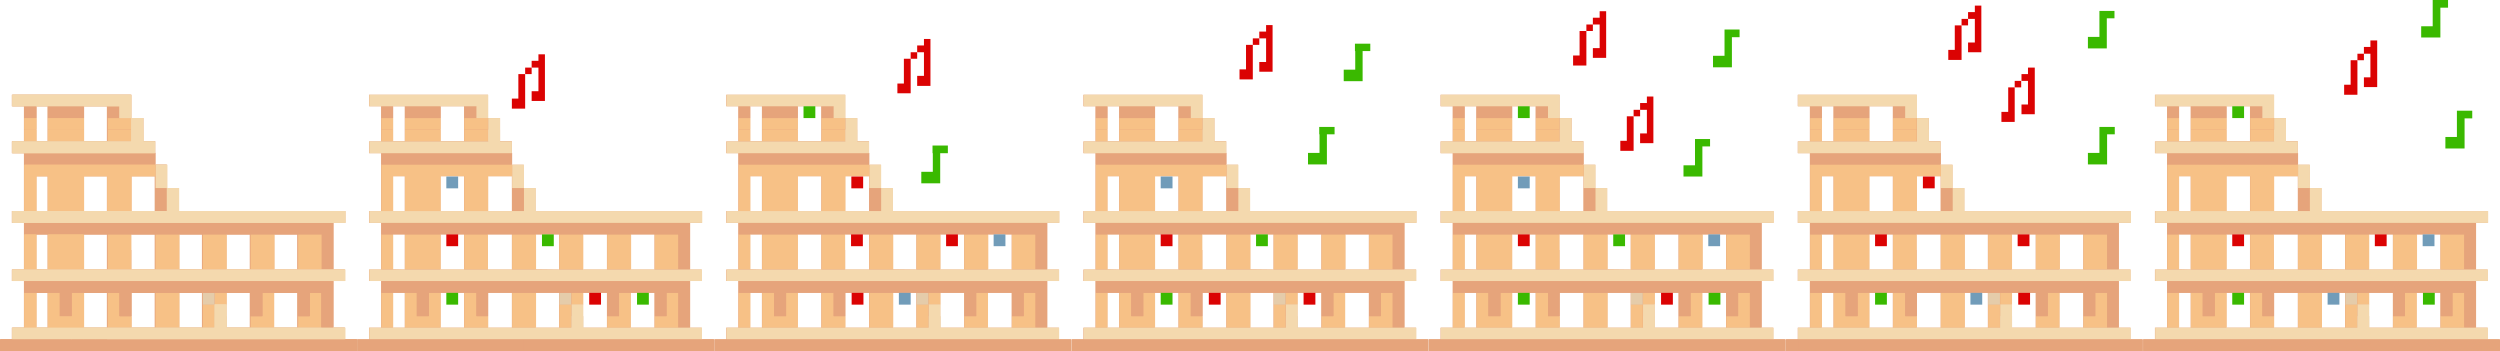 <?xml version="1.0" encoding="utf-8"?>
<!-- Generator: Adobe Illustrator 24.1.1, SVG Export Plug-In . SVG Version: 6.00 Build 0)  -->
<svg version="1.1" id="Слой_1" xmlns="http://www.w3.org/2000/svg" xmlns:xlink="http://www.w3.org/1999/xlink" x="0px" y="0px"
	 viewBox="0 0 846.9 119" style="enable-background:new 0 0 846.9 119;" xml:space="preserve">
<style type="text/css">
	.st0{fill:#E6A47B;}
	.st1{fill:#F7C186;}
	.st2{fill:#E5CCAA;}
	.st3{fill:#F4D9AE;}
	.st4{fill:#3AB900;}
	.st5{fill:#DB0303;}
	.st6{fill:#719CB9;}
</style>
<path class="st0" d="M241.9,115h-4v3.9h4V115z"/>
<rect x="112.8" y="114.9" class="st0" width="4" height="4"/>
<rect x="108.8" y="114.9" class="st0" width="4" height="4"/>
<rect x="104.8" y="114.9" class="st0" width="4" height="4"/>
<polygon class="st1" points="108.8,99.2 108.8,111 100.8,111 100.8,107.1 104.8,107.1 104.8,99.2 "/>
<rect x="100.8" y="114.9" class="st0" width="4" height="4"/>
<rect x="100.8" y="79.4" class="st1" width="8" height="11.8"/>
<rect x="96.7" y="114.9" class="st0" width="4" height="4"/>
<rect x="92.7" y="114.9" class="st0" width="4" height="4"/>
<rect x="88.7" y="114.9" class="st0" width="4" height="4"/>
<polygon class="st1" points="92.7,99.2 92.7,111 84.7,111 84.7,107.1 88.7,107.1 88.7,99.2 "/>
<rect x="84.7" y="114.9" class="st0" width="4" height="4"/>
<rect x="84.7" y="79.4" class="st1" width="8.1" height="11.8"/>
<rect x="80.6" y="114.9" class="st0" width="4" height="4"/>
<rect x="76.6" y="114.9" class="st0" width="4" height="4"/>
<rect x="72.6" y="114.9" class="st0" width="4" height="4"/>
<rect x="72.6" y="107.1" class="st2" width="4" height="4"/>
<rect x="72.6" y="99.2" class="st1" width="4" height="4"/>
<rect x="68.5" y="114.9" class="st0" width="4" height="4"/>
<rect x="68.5" y="103.1" class="st1" width="4" height="7.9"/>
<rect x="68.5" y="99.2" class="st2" width="4" height="4"/>
<rect x="68.5" y="79.4" class="st1" width="8.1" height="11.8"/>
<rect x="64.5" y="114.9" class="st0" width="4" height="4"/>
<rect x="60.5" y="114.9" class="st0" width="4" height="4"/>
<rect x="56.5" y="114.9" class="st0" width="4" height="4"/>
<rect x="52.5" y="114.9" class="st0" width="4" height="4"/>
<rect x="52.5" y="99.2" class="st1" width="8.1" height="11.8"/>
<rect x="52.5" y="79.4" class="st1" width="8.1" height="11.8"/>
<rect x="52.5" y="63.7" class="st0" width="4" height="7.9"/>
<rect x="52.5" y="55.8" class="st3" width="4" height="7.9"/>
<rect x="48.4" y="114.9" class="st0" width="4" height="4"/>
<rect x="8.2" y="51.8" class="st0" width="44.3" height="3.9"/>
<rect x="44.4" y="114.9" class="st0" width="4" height="4"/>
<rect x="44.4" y="43.9" class="st3" width="4" height="3.9"/>
<rect x="40.4" y="114.9" class="st0" width="4" height="4"/>
<rect x="36.3" y="114.9" class="st0" width="4" height="4"/>
<polygon class="st1" points="44.4,107.1 44.4,111 36.3,111 36.3,99.2 40.4,99.2 40.4,107.1 "/>
<rect x="36.3" y="79.4" class="st1" width="8" height="11.8"/>
<rect x="36.3" y="43.9" class="st1" width="8" height="3.9"/>
<rect x="36.3" y="40" class="st1" width="8" height="3.9"/>
<rect x="36.3" y="36" class="st0" width="4" height="4"/>
<path class="st0" d="M842.7,114.9v-3.4V111h-4V95.2h4v-3.9h-4V75.5h4.1v-4h-56.4v-7.8h-4v-7.9h-4v-0.1v-3.9v-4h-4V40h-0.1h-4h-0.1
	l0,0h0.1v-7.9H730V36h4.1v3.4v8.4v0.1H730v4h4.1v3.8v0.1v1.4v2v12.3H730v4h4.1v3.9v7.7v4.1v0.1H730v3.9h4.1v4V111H730v0.5v3.4h-4
	v0.1v3.9h4l0,0h112.7l0,0h0.1h4l0,0v-4H842.7z M818.7,79.4h8v4.5v7.3v0.1h-8.1v-0.1h0.1V79.4z M802.5,79.4h8.1v4v7.8v0.1h-8.1v-0.1
	l0,0V79.4z M786.5,91.2V79.4h7.9v4.5v7.3v0.1L786.5,91.2L786.5,91.2L786.5,91.2z M770.3,59.7h8.1v4v7.8h-8.1
	C770.3,71.5,770.3,59.7,770.3,59.7z M778.4,79.4v4v7.8v0.1h-8.1v-6.6h-0.1v-5.3H778.4z M754.2,38.9V36h8v11.8h-8V38.9z M754.2,59.7
	h8v11.8h-8V59.7z M754.2,79.4h8v5.3v6.5v0.1h-8v-0.1v-5.3V79.4z M738.1,39.3V36h4v2.9v8.9h-4V39.3z M738.1,59.7h4v11.8h-4V59.7z
	 M738.1,91.2v-4.1v-7.7h4v6.5v5.3v0.1L738.1,91.2L738.1,91.2z M742.1,111h-4V99.2h4V111z M762.2,111h-8V99.2h8V111z M778.4,111h-8.1
	v-3.9v-7.9h8.1V111z M794.4,103.1L794.4,103.1v7.9h-7.9V99.2h7.9V103.1z M810.6,107.1v3.9h-8.1v-3.9l0,0V107l0,0v-3.8v-0.1v-3.9h8.1
	V107.1z M826.7,107.1v3.9h-8.1V99.2h8.1V107.1z"/>
<path class="st0" d="M846.9,115h-4v3.9h4V115z"/>
<rect x="838.8" y="114.9" class="st0" width="4" height="4"/>
<rect x="834.8" y="114.9" class="st0" width="4" height="4"/>
<rect x="830.8" y="114.9" class="st0" width="4" height="4"/>
<polygon class="st1" points="834.8,99.2 834.8,111 826.8,111 826.8,107.1 830.8,107.1 830.8,99.2 "/>
<rect x="826.8" y="114.9" class="st0" width="4" height="4"/>
<rect x="826.8" y="79.4" class="st1" width="8" height="11.8"/>
<rect x="822.7" y="114.9" class="st0" width="4" height="4"/>
<rect x="818.7" y="114.9" class="st0" width="4" height="4"/>
<rect x="814.7" y="114.9" class="st0" width="4" height="4"/>
<polygon class="st1" points="818.7,99.2 818.7,111 810.7,111 810.7,107.1 814.7,107.1 814.7,99.2 "/>
<rect x="810.7" y="114.9" class="st0" width="4" height="4"/>
<rect x="810.7" y="79.4" class="st1" width="8.1" height="11.8"/>
<rect x="806.6" y="114.9" class="st0" width="4" height="4"/>
<rect x="802.6" y="114.9" class="st0" width="4" height="4"/>
<rect x="798.6" y="114.9" class="st0" width="4" height="4"/>
<rect x="798.6" y="107.1" class="st2" width="4" height="4"/>
<rect x="798.6" y="99.2" class="st1" width="4" height="4"/>
<rect x="794.5" y="114.9" class="st0" width="4" height="4"/>
<rect x="794.5" y="103.1" class="st1" width="4" height="7.9"/>
<rect x="794.5" y="99.2" class="st2" width="4" height="4"/>
<rect x="794.5" y="79.4" class="st1" width="8.1" height="11.8"/>
<rect x="790.5" y="114.9" class="st0" width="4" height="4"/>
<rect x="786.5" y="114.9" class="st0" width="4" height="4"/>
<rect x="782.5" y="114.9" class="st0" width="4" height="4"/>
<rect x="778.5" y="114.9" class="st0" width="4" height="4"/>
<rect x="778.5" y="99.2" class="st1" width="8.1" height="11.8"/>
<rect x="778.5" y="79.4" class="st1" width="8.1" height="11.8"/>
<rect x="778.5" y="63.7" class="st0" width="4" height="7.9"/>
<rect x="778.5" y="55.8" class="st3" width="4" height="7.9"/>
<rect x="774.4" y="114.9" class="st0" width="4" height="4"/>
<rect x="734.2" y="51.8" class="st0" width="44.3" height="3.9"/>
<rect x="770.4" y="114.9" class="st0" width="4" height="4"/>
<rect x="770.4" y="43.9" class="st3" width="4" height="3.9"/>
<rect x="766.4" y="114.9" class="st0" width="4" height="4"/>
<rect x="762.3" y="114.9" class="st0" width="4" height="4"/>
<polygon class="st1" points="770.4,107.1 770.4,111 762.3,111 762.3,99.2 766.4,99.2 766.4,107.1 "/>
<rect x="762.3" y="79.4" class="st1" width="8" height="11.8"/>
<rect x="762.3" y="43.9" class="st1" width="8" height="3.9"/>
<rect x="762.3" y="40" class="st1" width="8" height="3.9"/>
<rect x="762.3" y="36" class="st0" width="4" height="4"/>
<rect x="758.3" y="114.9" class="st0" width="4" height="4"/>
<rect x="754.3" y="114.9" class="st0" width="4" height="4"/>
<rect x="750.3" y="114.9" class="st0" width="4" height="4"/>
<rect x="746.2" y="114.9" class="st0" width="4" height="4"/>
<rect x="742.2" y="114.9" class="st0" width="4" height="4"/>
<polygon class="st1" points="754.3,99.2 754.3,111 742.2,111 742.2,99.2 746.2,99.2 746.2,107.1 750.3,107.1 750.3,99.2 "/>
<rect x="742.2" y="79.4" class="st1" width="12.1" height="11.8"/>
<rect x="742.2" y="43.9" class="st1" width="12.1" height="3.9"/>
<rect x="742.2" y="40" class="st1" width="12.1" height="3.9"/>
<rect x="742.2" y="36" class="st0" width="12.1" height="4"/>
<rect x="738.2" y="114.9" class="st0" width="4" height="4"/>
<rect x="734.2" y="114.9" class="st0" width="4" height="4"/>
<rect x="734.2" y="99.2" class="st1" width="4" height="11.8"/>
<polygon class="st0" points="838.8,95.2 838.8,111 834.8,111 834.8,99.2 830.8,99.2 830.8,107.1 826.8,107.1 826.8,99.2 814.7,99.2 
	814.7,107.1 810.7,107.1 810.7,99.2 770.4,99.2 770.4,107.1 766.4,107.1 766.4,99.2 750.3,99.2 750.3,107.1 746.2,107.1 746.2,99.2 
	734.2,99.2 734.2,95.2 "/>
<rect x="734.2" y="79.4" class="st1" width="4" height="11.8"/>
<polygon class="st0" points="838.8,75.5 838.8,91.3 834.8,91.3 834.8,79.4 734.2,79.4 734.2,75.5 "/>
<polygon class="st1" points="778.5,55.8 778.5,59.7 770.4,59.7 770.4,71.5 762.3,71.5 762.3,59.7 754.3,59.7 754.3,71.5 742.2,71.5 
	742.2,59.7 738.2,59.7 738.2,71.5 734.2,71.5 734.2,55.8 "/>
<rect x="734.2" y="40" class="st1" width="4" height="3.9"/>
<rect x="734.2" y="43.9" class="st1" width="4" height="3.9"/>
<rect x="734.2" y="36" class="st0" width="4" height="4"/>
<rect x="730.1" y="114.9" class="st0" width="4" height="4"/>
<polygon class="st3" points="802.6,111 802.6,103.1 798.6,103.1 798.6,111 730.1,111 730.1,114.9 842.8,114.9 842.8,111 "/>
<rect x="730.1" y="91.3" class="st3" width="112.7" height="3.9"/>
<polygon class="st3" points="842.9,71.5 842.9,75.5 730.1,75.5 730.1,71.5 782.5,71.5 782.5,63.7 786.5,63.7 786.5,71.5 "/>
<polygon class="st3" points="774.4,47.9 774.4,40 770.4,40 770.4,47.9 730.1,47.9 730.1,51.9 778.4,51.9 778.4,47.9 "/>
<polygon class="st3" points="770.4,32.1 770.4,40 766.4,40 766.4,36 730.1,36 730.1,32.1 "/>
<path class="st0" d="M730.1,115h-4v3.9h4V115z"/>
<rect x="756.2" y="36" class="st4" width="4" height="4"/>
<rect x="804.5" y="79.4" class="st5" width="4" height="4"/>
<rect x="820.7" y="79.4" class="st6" width="4" height="4"/>
<rect x="756.2" y="79.4" class="st5" width="4" height="4"/>
<rect x="756.2" y="99.2" class="st4" width="4" height="4"/>
<rect x="788.5" y="99.2" class="st6" width="4" height="4"/>
<rect x="820.8" y="99.2" class="st4" width="4" height="4"/>
<path class="st0" d="M721.7,114.9v-3.4V111h-4V95.2h4v-3.9h-4V75.5h4.1v-4h-56.4v-7.8h-4v-7.9h-4v-0.1v-3.9v-4h-4V40h-0.1h-4h-0.1
	l0,0h0.1v-7.9H609V36h4.1v3.4v8.4v0.1H609v4h4.1v3.8v0.1v1.4v2v12.3H609v4h4.1v3.9v7.7v4.1v0.1H609v3.9h4.1v4V111H609v0.5v3.4h-4
	v0.1v3.9h4l0,0h112.7l0,0h0.1h4l0,0v-4H721.7z M697.7,79.4h8v4.5v7.3v0.1h-8.1v-0.1h0.1V79.4z M681.5,79.4h8.1v4v7.8v0.1h-8.1v-0.1
	l0,0V79.4z M665.5,91.2V79.4h7.9v4.5v7.3v0.1L665.5,91.2L665.5,91.2L665.5,91.2z M649.3,59.7h8.1v4v7.8h-8.1
	C649.3,71.5,649.3,59.7,649.3,59.7z M657.4,79.4v4v7.8v0.1h-8.1v-6.6h-0.1v-5.3H657.4z M633.2,38.9V36h8v11.8h-8V38.9z M633.2,59.7
	h8v11.8h-8V59.7z M633.2,79.4h8v5.3v6.5v0.1h-8v-0.1v-5.3V79.4z M617.1,39.3V36h4v2.9v8.9h-4V39.3z M617.1,59.7h4v11.8h-4V59.7z
	 M617.1,91.2v-4.1v-7.7h4v6.5v5.3v0.1L617.1,91.2L617.1,91.2z M621.1,111h-4V99.2h4V111z M641.2,111h-8V99.2h8V111z M657.4,111h-8.1
	v-3.9v-7.9h8.1V111z M673.4,103.1L673.4,103.1v7.9h-7.9V99.2h7.9V103.1z M689.6,107.1v3.9h-8.1v-3.9l0,0V107l0,0v-3.8v-0.1v-3.9h8.1
	V107.1z M705.7,107.1v3.9h-8.1V99.2h8.1V107.1z"/>
<path class="st0" d="M725.9,115h-4v3.9h4V115z"/>
<rect x="717.8" y="114.9" class="st0" width="4" height="4"/>
<rect x="713.8" y="114.9" class="st0" width="4" height="4"/>
<rect x="709.8" y="114.9" class="st0" width="4" height="4"/>
<polygon class="st1" points="713.8,99.2 713.8,111 705.8,111 705.8,107.1 709.8,107.1 709.8,99.2 "/>
<rect x="705.8" y="114.9" class="st0" width="4" height="4"/>
<rect x="705.8" y="79.4" class="st1" width="8" height="11.8"/>
<rect x="701.7" y="114.9" class="st0" width="4" height="4"/>
<rect x="697.7" y="114.9" class="st0" width="4" height="4"/>
<rect x="693.7" y="114.9" class="st0" width="4" height="4"/>
<polygon class="st1" points="697.7,99.2 697.7,111 689.7,111 689.7,107.1 693.7,107.1 693.7,99.2 "/>
<rect x="689.7" y="114.9" class="st0" width="4" height="4"/>
<rect x="689.7" y="79.4" class="st1" width="8.1" height="11.8"/>
<rect x="685.6" y="114.9" class="st0" width="4" height="4"/>
<rect x="681.6" y="114.9" class="st0" width="4" height="4"/>
<rect x="677.6" y="114.9" class="st0" width="4" height="4"/>
<rect x="677.6" y="107.1" class="st2" width="4" height="4"/>
<rect x="677.6" y="99.2" class="st1" width="4" height="4"/>
<rect x="673.5" y="114.9" class="st0" width="4" height="4"/>
<rect x="673.5" y="103.1" class="st1" width="4" height="7.9"/>
<rect x="673.5" y="99.2" class="st2" width="4" height="4"/>
<rect x="673.5" y="79.4" class="st1" width="8.1" height="11.8"/>
<rect x="669.5" y="114.9" class="st0" width="4" height="4"/>
<rect x="665.5" y="114.9" class="st0" width="4" height="4"/>
<rect x="661.5" y="114.9" class="st0" width="4" height="4"/>
<rect x="657.5" y="114.9" class="st0" width="4" height="4"/>
<rect x="657.5" y="99.2" class="st1" width="8.1" height="11.8"/>
<rect x="657.5" y="79.4" class="st1" width="8.1" height="11.8"/>
<rect x="657.5" y="63.7" class="st0" width="4" height="7.9"/>
<rect x="657.5" y="55.8" class="st3" width="4" height="7.9"/>
<rect x="653.4" y="114.9" class="st0" width="4" height="4"/>
<rect x="613.2" y="51.8" class="st0" width="44.3" height="3.9"/>
<rect x="649.4" y="114.9" class="st0" width="4" height="4"/>
<rect x="649.4" y="43.9" class="st3" width="4" height="3.9"/>
<rect x="645.4" y="114.9" class="st0" width="4" height="4"/>
<rect x="641.3" y="114.9" class="st0" width="4" height="4"/>
<polygon class="st1" points="649.4,107.1 649.4,111 641.3,111 641.3,99.2 645.4,99.2 645.4,107.1 "/>
<rect x="641.3" y="79.4" class="st1" width="8" height="11.8"/>
<rect x="641.3" y="43.9" class="st1" width="8" height="3.9"/>
<rect x="641.3" y="40" class="st1" width="8" height="3.9"/>
<rect x="641.3" y="36" class="st0" width="4" height="4"/>
<rect x="637.3" y="114.9" class="st0" width="4" height="4"/>
<rect x="633.3" y="114.9" class="st0" width="4" height="4"/>
<rect x="629.3" y="114.9" class="st0" width="4" height="4"/>
<rect x="625.2" y="114.9" class="st0" width="4" height="4"/>
<rect x="621.2" y="114.9" class="st0" width="4" height="4"/>
<polygon class="st1" points="633.3,99.2 633.3,111 621.2,111 621.2,99.2 625.2,99.2 625.2,107.1 629.3,107.1 629.3,99.2 "/>
<rect x="621.2" y="79.4" class="st1" width="12.1" height="11.8"/>
<rect x="621.2" y="43.9" class="st1" width="12.1" height="3.9"/>
<rect x="621.2" y="40" class="st1" width="12.1" height="3.9"/>
<rect x="621.2" y="36" class="st0" width="12.1" height="4"/>
<rect x="617.2" y="114.9" class="st0" width="4" height="4"/>
<rect x="613.2" y="114.9" class="st0" width="4" height="4"/>
<rect x="613.2" y="99.2" class="st1" width="4" height="11.8"/>
<polygon class="st0" points="717.8,95.2 717.8,111 713.8,111 713.8,99.2 709.8,99.2 709.8,107.1 705.8,107.1 705.8,99.2 693.7,99.2 
	693.7,107.1 689.7,107.1 689.7,99.2 649.4,99.2 649.4,107.1 645.4,107.1 645.4,99.2 629.3,99.2 629.3,107.1 625.2,107.1 625.2,99.2 
	613.2,99.2 613.2,95.2 "/>
<rect x="613.2" y="79.4" class="st1" width="4" height="11.8"/>
<polygon class="st0" points="717.8,75.5 717.8,91.3 713.8,91.3 713.8,79.4 613.2,79.4 613.2,75.5 "/>
<polygon class="st1" points="657.5,55.8 657.5,59.7 649.4,59.7 649.4,71.5 641.3,71.5 641.3,59.7 633.3,59.7 633.3,71.5 621.2,71.5 
	621.2,59.7 617.2,59.7 617.2,71.5 613.2,71.5 613.2,55.8 "/>
<rect x="613.2" y="40" class="st1" width="4" height="3.9"/>
<rect x="613.2" y="43.9" class="st1" width="4" height="3.9"/>
<rect x="613.2" y="36" class="st0" width="4" height="4"/>
<rect x="609.1" y="114.9" class="st0" width="4" height="4"/>
<polygon class="st3" points="681.6,111 681.6,103.1 677.6,103.1 677.6,111 609.1,111 609.1,114.9 721.8,114.9 721.8,111 "/>
<rect x="609.1" y="91.3" class="st3" width="112.7" height="3.9"/>
<polygon class="st3" points="721.9,71.5 721.9,75.5 609.1,75.5 609.1,71.5 661.5,71.5 661.5,63.7 665.5,63.7 665.5,71.5 "/>
<polygon class="st3" points="653.4,47.9 653.4,40 649.4,40 649.4,47.9 609.1,47.9 609.1,51.9 657.4,51.9 657.4,47.9 "/>
<polygon class="st3" points="649.4,32.1 649.4,40 645.4,40 645.4,36 609.1,36 609.1,32.1 "/>
<path class="st0" d="M609.1,115h-4v3.9h4V115z"/>
<rect x="651.4" y="59.8" class="st5" width="4" height="4"/>
<rect x="683.5" y="79.4" class="st5" width="4" height="4"/>
<rect x="635.2" y="79.4" class="st5" width="4" height="4"/>
<rect x="635.2" y="99.2" class="st4" width="4" height="4"/>
<rect x="667.5" y="99.2" class="st6" width="4" height="4"/>
<rect x="683.7" y="99.2" class="st5" width="4" height="4"/>
<path class="st0" d="M600.7,114.9v-3.4V111h-4V95.2h4v-3.9h-4V75.5h4.1v-4h-56.4v-7.8h-4v-7.9h-4v-0.1v-3.9v-4h-4V40h-0.1h-4h-0.1
	l0,0h0.1v-7.9H488V36h4.1v3.4v8.4v0.1H488v4h4.1v3.8v0.1v1.4v2v12.3H488v4h4.1v3.9v7.7v4.1v0.1H488v3.9h4.1v4V111H488v0.5v3.4h-4
	v0.1v3.9h4l0,0h112.7l0,0h0.1h4l0,0v-4H600.7z M576.7,79.4h8v4.5v7.3v0.1h-8.1v-0.1h0.1V79.4z M560.5,79.4h8.1v4v7.8v0.1h-8.1v-0.1
	l0,0V79.4z M544.5,91.2V79.4h7.9v4.5v7.3v0.1L544.5,91.2L544.5,91.2L544.5,91.2z M528.3,59.7h8.1v4v7.8h-8.1
	C528.3,71.5,528.3,59.7,528.3,59.7z M536.4,79.4v4v7.8v0.1h-8.1v-6.6h-0.1v-5.3H536.4z M512.2,38.9V36h8v11.8h-8V38.9z M512.2,59.7
	h8v11.8h-8V59.7z M512.2,79.4h8v5.3v6.5v0.1h-8v-0.1v-5.3V79.4z M496.1,39.3V36h4v2.9v8.9h-4V39.3z M496.1,59.7h4v11.8h-4V59.7z
	 M496.1,91.2v-4.1v-7.7h4v6.5v5.3v0.1L496.1,91.2L496.1,91.2z M500.1,111h-4V99.2h4V111z M520.2,111h-8V99.2h8V111z M536.4,111h-8.1
	v-3.9v-7.9h8.1V111z M552.4,103.1L552.4,103.1v7.9h-7.9V99.2h7.9V103.1z M568.6,107.1v3.9h-8.1v-3.9l0,0V107l0,0v-3.8v-0.1v-3.9h8.1
	V107.1z M584.7,107.1v3.9h-8.1V99.2h8.1V107.1z"/>
<path class="st0" d="M604.9,115h-4v3.9h4V115z"/>
<rect x="596.8" y="114.9" class="st0" width="4" height="4"/>
<rect x="592.8" y="114.9" class="st0" width="4" height="4"/>
<rect x="588.8" y="114.9" class="st0" width="4" height="4"/>
<polygon class="st1" points="592.8,99.2 592.8,111 584.8,111 584.8,107.1 588.8,107.1 588.8,99.2 "/>
<rect x="584.8" y="114.9" class="st0" width="4" height="4"/>
<rect x="584.8" y="79.4" class="st1" width="8" height="11.8"/>
<rect x="580.7" y="114.9" class="st0" width="4" height="4"/>
<rect x="576.7" y="114.9" class="st0" width="4" height="4"/>
<rect x="572.7" y="114.9" class="st0" width="4" height="4"/>
<polygon class="st1" points="576.7,99.2 576.7,111 568.7,111 568.7,107.1 572.7,107.1 572.7,99.2 "/>
<rect x="568.7" y="114.9" class="st0" width="4" height="4"/>
<rect x="568.7" y="79.4" class="st1" width="8.1" height="11.8"/>
<rect x="564.6" y="114.9" class="st0" width="4" height="4"/>
<rect x="560.6" y="114.9" class="st0" width="4" height="4"/>
<rect x="556.6" y="114.9" class="st0" width="4" height="4"/>
<rect x="556.6" y="107.1" class="st2" width="4" height="4"/>
<rect x="556.6" y="99.2" class="st1" width="4" height="4"/>
<rect x="552.5" y="114.9" class="st0" width="4" height="4"/>
<rect x="552.5" y="103.1" class="st1" width="4" height="7.9"/>
<rect x="552.5" y="99.2" class="st2" width="4" height="4"/>
<rect x="552.5" y="79.4" class="st1" width="8.1" height="11.8"/>
<rect x="548.5" y="114.9" class="st0" width="4" height="4"/>
<rect x="544.5" y="114.9" class="st0" width="4" height="4"/>
<rect x="540.5" y="114.9" class="st0" width="4" height="4"/>
<rect x="536.5" y="114.9" class="st0" width="4" height="4"/>
<rect x="536.5" y="99.2" class="st1" width="8.1" height="11.8"/>
<rect x="536.5" y="79.4" class="st1" width="8.1" height="11.8"/>
<rect x="536.5" y="63.7" class="st0" width="4" height="7.9"/>
<rect x="536.5" y="55.8" class="st3" width="4" height="7.9"/>
<rect x="532.4" y="114.9" class="st0" width="4" height="4"/>
<rect x="492.2" y="51.8" class="st0" width="44.3" height="3.9"/>
<rect x="528.4" y="114.9" class="st0" width="4" height="4"/>
<rect x="528.4" y="43.9" class="st3" width="4" height="3.9"/>
<rect x="524.4" y="114.9" class="st0" width="4" height="4"/>
<rect x="520.3" y="114.9" class="st0" width="4" height="4"/>
<polygon class="st1" points="528.4,107.1 528.4,111 520.3,111 520.3,99.2 524.4,99.2 524.4,107.1 "/>
<rect x="520.3" y="79.4" class="st1" width="8" height="11.8"/>
<rect x="520.3" y="43.9" class="st1" width="8" height="3.9"/>
<rect x="520.3" y="40" class="st1" width="8" height="3.9"/>
<rect x="520.3" y="36" class="st0" width="4" height="4"/>
<rect x="516.3" y="114.9" class="st0" width="4" height="4"/>
<rect x="512.3" y="114.9" class="st0" width="4" height="4"/>
<rect x="508.3" y="114.9" class="st0" width="4" height="4"/>
<rect x="504.2" y="114.9" class="st0" width="4" height="4"/>
<rect x="500.2" y="114.9" class="st0" width="4" height="4"/>
<polygon class="st1" points="512.3,99.2 512.3,111 500.2,111 500.2,99.2 504.2,99.2 504.2,107.1 508.3,107.1 508.3,99.2 "/>
<rect x="500.2" y="79.4" class="st1" width="12.1" height="11.8"/>
<rect x="500.2" y="43.9" class="st1" width="12.1" height="3.9"/>
<rect x="500.2" y="40" class="st1" width="12.1" height="3.9"/>
<rect x="500.2" y="36" class="st0" width="12.1" height="4"/>
<rect x="496.2" y="114.9" class="st0" width="4" height="4"/>
<rect x="492.2" y="114.9" class="st0" width="4" height="4"/>
<rect x="492.2" y="99.2" class="st1" width="4" height="11.8"/>
<polygon class="st0" points="596.8,95.2 596.8,111 592.8,111 592.8,99.2 588.8,99.2 588.8,107.1 584.8,107.1 584.8,99.2 572.7,99.2 
	572.7,107.1 568.7,107.1 568.7,99.2 528.4,99.2 528.4,107.1 524.4,107.1 524.4,99.2 508.3,99.2 508.3,107.1 504.2,107.1 504.2,99.2 
	492.2,99.2 492.2,95.2 "/>
<rect x="492.2" y="79.4" class="st1" width="4" height="11.8"/>
<polygon class="st0" points="596.8,75.5 596.8,91.3 592.8,91.3 592.8,79.4 492.2,79.4 492.2,75.5 "/>
<polygon class="st1" points="536.5,55.8 536.5,59.7 528.4,59.7 528.4,71.5 520.3,71.5 520.3,59.7 512.3,59.7 512.3,71.5 500.2,71.5 
	500.2,59.7 496.2,59.7 496.2,71.5 492.2,71.5 492.2,55.8 "/>
<rect x="492.2" y="40" class="st1" width="4" height="3.9"/>
<rect x="492.2" y="43.9" class="st1" width="4" height="3.9"/>
<rect x="492.2" y="36" class="st0" width="4" height="4"/>
<rect x="488.1" y="114.9" class="st0" width="4" height="4"/>
<polygon class="st3" points="560.6,111 560.6,103.1 556.6,103.1 556.6,111 488.1,111 488.1,114.9 600.8,114.9 600.8,111 "/>
<rect x="488.1" y="91.3" class="st3" width="112.7" height="3.9"/>
<polygon class="st3" points="600.9,71.5 600.9,75.5 488.1,75.5 488.1,71.5 540.5,71.5 540.5,63.7 544.5,63.7 544.5,71.5 "/>
<polygon class="st3" points="532.4,47.9 532.4,40 528.4,40 528.4,47.9 488.1,47.9 488.1,51.9 536.4,51.9 536.4,47.9 "/>
<polygon class="st3" points="528.4,32.1 528.4,40 524.4,40 524.4,36 488.1,36 488.1,32.1 "/>
<path class="st0" d="M488.1,115h-4v3.9h4V115z"/>
<rect x="514.2" y="36" class="st4" width="4" height="4"/>
<rect x="514.2" y="59.8" class="st6" width="4" height="4"/>
<rect x="546.5" y="79.4" class="st4" width="4" height="4"/>
<rect x="578.7" y="79.4" class="st6" width="4" height="4"/>
<rect x="514.2" y="79.4" class="st5" width="4" height="4"/>
<rect x="514.2" y="99.2" class="st4" width="4" height="4"/>
<rect x="562.7" y="99.2" class="st5" width="4" height="4"/>
<rect x="578.8" y="99.2" class="st4" width="4" height="4"/>
<path class="st0" d="M479.7,114.9v-3.4V111h-4V95.2h4v-3.9h-4V75.5h4.1v-4h-56.4v-7.8h-4v-7.9h-4v-0.1v-3.9v-4h-4V40h-0.1h-4h-0.1
	l0,0h0.1v-7.9H367V36h4.1v3.4v8.4v0.1H367v4h4.1v3.8v0.1v1.4v2v12.3H367v4h4.1v3.9v7.7v4.1v0.1H367v3.9h4.1v4V111H367v0.5v3.4h-4
	v0.1v3.9h4l0,0h112.7l0,0h0.1h4l0,0v-4H479.7z M455.7,79.4h8v4.5v7.3v0.1h-8.1v-0.1h0.1V79.4z M439.5,79.4h8.1v4v7.8v0.1h-8.1v-0.1
	l0,0V79.4z M423.5,91.2V79.4h7.9v4.5v7.3v0.1L423.5,91.2L423.5,91.2L423.5,91.2z M407.3,59.7h8.1v4v7.8h-8.1
	C407.3,71.5,407.3,59.7,407.3,59.7z M415.4,79.4v4v7.8v0.1h-8.1v-6.6h-0.1v-5.3H415.4z M391.2,38.9V36h8v11.8h-8V38.9z M391.2,59.7
	h8v11.8h-8V59.7z M391.2,79.4h8v5.3v6.5v0.1h-8v-0.1v-5.3V79.4z M375.1,39.3V36h4v2.9v8.9h-4V39.3z M375.1,59.7h4v11.8h-4V59.7z
	 M375.1,91.2v-4.1v-7.7h4v6.5v5.3v0.1L375.1,91.2L375.1,91.2z M379.1,111h-4V99.2h4V111z M399.2,111h-8V99.2h8V111z M415.4,111h-8.1
	v-3.9v-7.9h8.1V111z M431.4,103.1L431.4,103.1v7.9h-7.9V99.2h7.9V103.1z M447.6,107.1v3.9h-8.1v-3.9l0,0V107l0,0v-3.8v-0.1v-3.9h8.1
	V107.1z M463.7,107.1v3.9h-8.1V99.2h8.1V107.1z"/>
<path class="st0" d="M483.9,115h-4v3.9h4V115z"/>
<rect x="475.8" y="114.9" class="st0" width="4" height="4"/>
<rect x="471.8" y="114.9" class="st0" width="4" height="4"/>
<rect x="467.8" y="114.9" class="st0" width="4" height="4"/>
<polygon class="st1" points="471.8,99.2 471.8,111 463.8,111 463.8,107.1 467.8,107.1 467.8,99.2 "/>
<rect x="463.8" y="114.9" class="st0" width="4" height="4"/>
<rect x="463.8" y="79.4" class="st1" width="8" height="11.8"/>
<rect x="459.7" y="114.9" class="st0" width="4" height="4"/>
<rect x="455.7" y="114.9" class="st0" width="4" height="4"/>
<rect x="451.7" y="114.9" class="st0" width="4" height="4"/>
<polygon class="st1" points="455.7,99.2 455.7,111 447.7,111 447.7,107.1 451.7,107.1 451.7,99.2 "/>
<rect x="447.7" y="114.9" class="st0" width="4" height="4"/>
<rect x="447.7" y="79.4" class="st1" width="8.1" height="11.8"/>
<rect x="443.6" y="114.9" class="st0" width="4" height="4"/>
<rect x="439.6" y="114.9" class="st0" width="4" height="4"/>
<rect x="435.6" y="114.9" class="st0" width="4" height="4"/>
<rect x="435.6" y="107.1" class="st2" width="4" height="4"/>
<rect x="435.6" y="99.2" class="st1" width="4" height="4"/>
<rect x="431.5" y="114.9" class="st0" width="4" height="4"/>
<rect x="431.5" y="103.1" class="st1" width="4" height="7.9"/>
<rect x="431.5" y="99.2" class="st2" width="4" height="4"/>
<rect x="431.5" y="79.4" class="st1" width="8.1" height="11.8"/>
<rect x="427.5" y="114.9" class="st0" width="4" height="4"/>
<rect x="423.5" y="114.9" class="st0" width="4" height="4"/>
<rect x="419.5" y="114.9" class="st0" width="4" height="4"/>
<rect x="415.5" y="114.9" class="st0" width="4" height="4"/>
<rect x="415.5" y="99.2" class="st1" width="8.1" height="11.8"/>
<rect x="415.5" y="79.4" class="st1" width="8.1" height="11.8"/>
<rect x="415.5" y="63.7" class="st0" width="4" height="7.9"/>
<rect x="415.5" y="55.8" class="st3" width="4" height="7.9"/>
<rect x="411.4" y="114.9" class="st0" width="4" height="4"/>
<rect x="371.2" y="51.8" class="st0" width="44.3" height="3.9"/>
<rect x="407.4" y="114.9" class="st0" width="4" height="4"/>
<rect x="407.4" y="43.9" class="st3" width="4" height="3.9"/>
<rect x="403.4" y="114.9" class="st0" width="4" height="4"/>
<rect x="399.3" y="114.9" class="st0" width="4" height="4"/>
<polygon class="st1" points="407.4,107.1 407.4,111 399.3,111 399.3,99.2 403.4,99.2 403.4,107.1 "/>
<rect x="399.3" y="79.4" class="st1" width="8" height="11.8"/>
<rect x="399.3" y="43.9" class="st1" width="8" height="3.9"/>
<rect x="399.3" y="40" class="st1" width="8" height="3.9"/>
<rect x="399.3" y="36" class="st0" width="4" height="4"/>
<rect x="395.3" y="114.9" class="st0" width="4" height="4"/>
<rect x="391.3" y="114.9" class="st0" width="4" height="4"/>
<rect x="387.3" y="114.9" class="st0" width="4" height="4"/>
<rect x="383.2" y="114.9" class="st0" width="4" height="4"/>
<rect x="379.2" y="114.9" class="st0" width="4" height="4"/>
<polygon class="st1" points="391.3,99.2 391.3,111 379.2,111 379.2,99.2 383.2,99.2 383.2,107.1 387.3,107.1 387.3,99.2 "/>
<rect x="379.2" y="79.4" class="st1" width="12.1" height="11.8"/>
<rect x="379.2" y="43.9" class="st1" width="12.1" height="3.9"/>
<rect x="379.2" y="40" class="st1" width="12.1" height="3.9"/>
<rect x="379.2" y="36" class="st0" width="12.1" height="4"/>
<rect x="375.2" y="114.9" class="st0" width="4" height="4"/>
<rect x="371.2" y="114.9" class="st0" width="4" height="4"/>
<rect x="371.2" y="99.2" class="st1" width="4" height="11.8"/>
<polygon class="st0" points="475.8,95.2 475.8,111 471.8,111 471.8,99.2 467.8,99.2 467.8,107.1 463.8,107.1 463.8,99.2 451.7,99.2 
	451.7,107.1 447.7,107.1 447.7,99.2 407.4,99.2 407.4,107.1 403.4,107.1 403.4,99.2 387.3,99.2 387.3,107.1 383.2,107.1 383.2,99.2 
	371.2,99.2 371.2,95.2 "/>
<rect x="371.2" y="79.4" class="st1" width="4" height="11.8"/>
<polygon class="st0" points="475.8,75.5 475.8,91.3 471.8,91.3 471.8,79.4 371.2,79.4 371.2,75.5 "/>
<polygon class="st1" points="415.5,55.8 415.5,59.7 407.4,59.7 407.4,71.5 399.3,71.5 399.3,59.7 391.3,59.7 391.3,71.5 379.2,71.5 
	379.2,59.7 375.2,59.7 375.2,71.5 371.2,71.5 371.2,55.8 "/>
<rect x="371.2" y="40" class="st1" width="4" height="3.9"/>
<rect x="371.2" y="43.9" class="st1" width="4" height="3.9"/>
<rect x="371.2" y="36" class="st0" width="4" height="4"/>
<rect x="367.1" y="114.9" class="st0" width="4" height="4"/>
<polygon class="st3" points="439.6,111 439.6,103.1 435.6,103.1 435.6,111 367.1,111 367.1,114.9 479.8,114.9 479.8,111 "/>
<rect x="367.1" y="91.3" class="st3" width="112.7" height="3.9"/>
<polygon class="st3" points="479.9,71.5 479.9,75.5 367.1,75.5 367.1,71.5 419.5,71.5 419.5,63.7 423.5,63.7 423.5,71.5 "/>
<polygon class="st3" points="411.4,47.9 411.4,40 407.4,40 407.4,47.9 367.1,47.9 367.1,51.9 415.4,51.9 415.4,47.9 "/>
<polygon class="st3" points="407.4,32.1 407.4,40 403.4,40 403.4,36 367.1,36 367.1,32.1 "/>
<path class="st0" d="M367.1,115h-4v3.9h4V115z"/>
<rect x="393.2" y="59.8" class="st6" width="4" height="4"/>
<rect x="425.5" y="79.4" class="st4" width="4" height="4"/>
<rect x="393.2" y="79.4" class="st5" width="4" height="4"/>
<rect x="393.2" y="99.2" class="st4" width="4" height="4"/>
<rect x="409.5" y="99.2" class="st5" width="4" height="4"/>
<rect x="441.6" y="99.2" class="st5" width="4" height="4"/>
<path class="st0" d="M358.7,114.9v-3.4V111h-4V95.2h4v-3.9h-4V75.5h4.1v-4h-56.4v-7.8h-4v-7.9h-4v-0.1v-3.9v-4h-4V40h-0.1h-4h-0.1
	l0,0h0.1v-7.9H246V36h4.1v3.4v8.4v0.1H246v4h4.1v3.8v0.1v1.4v2v12.3H246v4h4.1v3.9v7.7v4.1v0.1H246v3.9h4.1v4V111H246v0.5v3.4h-4
	v0.1v3.9h4l0,0h112.7l0,0h0.1h4l0,0v-4H358.7z M334.7,79.4h8v4.5v7.3v0.1h-8.1v-0.1h0.1V79.4z M318.5,79.4h8.1v4v7.8v0.1h-8.1v-0.1
	l0,0V79.4z M302.5,91.2V79.4h7.9v4.5v7.3v0.1L302.5,91.2L302.5,91.2L302.5,91.2z M286.3,59.7h8.1v4v7.8h-8.1
	C286.3,71.5,286.3,59.7,286.3,59.7z M294.4,79.4v4v7.8v0.1h-8.1v-6.6h-0.1v-5.3H294.4z M270.2,38.9V36h8v11.8h-8V38.9z M270.2,59.7
	h8v11.8h-8V59.7z M270.2,79.4h8v5.3v6.5v0.1h-8v-0.1v-5.3V79.4z M254.1,39.3V36h4v2.9v8.9h-4V39.3z M254.1,59.7h4v11.8h-4V59.7z
	 M254.1,91.2v-4.1v-7.7h4v6.5v5.3v0.1L254.1,91.2L254.1,91.2z M258.1,111h-4V99.2h4V111z M278.2,111h-8V99.2h8V111z M294.4,111h-8.1
	v-3.9v-7.9h8.1V111z M310.4,103.1L310.4,103.1v7.9h-7.9V99.2h7.9V103.1z M326.6,107.1v3.9h-8.1v-3.9l0,0V107l0,0v-3.8v-0.1v-3.9h8.1
	V107.1z M342.7,107.1v3.9h-8.1V99.2h8.1V107.1z"/>
<path class="st0" d="M362.9,115h-4v3.9h4V115z"/>
<rect x="354.8" y="114.9" class="st0" width="4" height="4"/>
<rect x="350.8" y="114.9" class="st0" width="4" height="4"/>
<rect x="346.8" y="114.9" class="st0" width="4" height="4"/>
<polygon class="st1" points="350.8,99.2 350.8,111 342.8,111 342.8,107.1 346.8,107.1 346.8,99.2 "/>
<rect x="342.8" y="114.9" class="st0" width="4" height="4"/>
<rect x="342.8" y="79.4" class="st1" width="8" height="11.8"/>
<rect x="338.7" y="114.9" class="st0" width="4" height="4"/>
<rect x="334.7" y="114.9" class="st0" width="4" height="4"/>
<rect x="330.7" y="114.9" class="st0" width="4" height="4"/>
<polygon class="st1" points="334.7,99.2 334.7,111 326.7,111 326.7,107.1 330.7,107.1 330.7,99.2 "/>
<rect x="326.7" y="114.9" class="st0" width="4" height="4"/>
<rect x="326.7" y="79.4" class="st1" width="8.1" height="11.8"/>
<rect x="322.6" y="114.9" class="st0" width="4" height="4"/>
<rect x="318.6" y="114.9" class="st0" width="4" height="4"/>
<rect x="314.6" y="114.9" class="st0" width="4" height="4"/>
<rect x="314.6" y="107.1" class="st2" width="4" height="4"/>
<rect x="314.6" y="99.2" class="st1" width="4" height="4"/>
<rect x="310.5" y="114.9" class="st0" width="4" height="4"/>
<rect x="310.5" y="103.1" class="st1" width="4" height="7.9"/>
<rect x="310.5" y="99.2" class="st2" width="4" height="4"/>
<rect x="310.5" y="79.4" class="st1" width="8.1" height="11.8"/>
<rect x="306.5" y="114.9" class="st0" width="4" height="4"/>
<rect x="302.5" y="114.9" class="st0" width="4" height="4"/>
<rect x="298.5" y="114.9" class="st0" width="4" height="4"/>
<rect x="294.5" y="114.9" class="st0" width="4" height="4"/>
<rect x="294.5" y="99.2" class="st1" width="8.1" height="11.8"/>
<rect x="294.5" y="79.4" class="st1" width="8.1" height="11.8"/>
<rect x="294.5" y="63.7" class="st0" width="4" height="7.9"/>
<rect x="294.5" y="55.8" class="st3" width="4" height="7.9"/>
<rect x="290.4" y="114.9" class="st0" width="4" height="4"/>
<rect x="250.2" y="51.8" class="st0" width="44.3" height="3.9"/>
<rect x="286.4" y="114.9" class="st0" width="4" height="4"/>
<rect x="286.4" y="43.9" class="st3" width="4" height="3.9"/>
<rect x="282.4" y="114.9" class="st0" width="4" height="4"/>
<rect x="278.3" y="114.9" class="st0" width="4" height="4"/>
<polygon class="st1" points="286.4,107.1 286.4,111 278.3,111 278.3,99.2 282.4,99.2 282.4,107.1 "/>
<rect x="278.3" y="79.4" class="st1" width="8" height="11.8"/>
<rect x="278.3" y="43.9" class="st1" width="8" height="3.9"/>
<rect x="278.3" y="40" class="st1" width="8" height="3.9"/>
<rect x="278.3" y="36" class="st0" width="4" height="4"/>
<rect x="274.3" y="114.9" class="st0" width="4" height="4"/>
<rect x="270.3" y="114.9" class="st0" width="4" height="4"/>
<rect x="266.3" y="114.9" class="st0" width="4" height="4"/>
<rect x="262.2" y="114.9" class="st0" width="4" height="4"/>
<rect x="258.2" y="114.9" class="st0" width="4" height="4"/>
<polygon class="st1" points="270.3,99.2 270.3,111 258.2,111 258.2,99.2 262.2,99.2 262.2,107.1 266.3,107.1 266.3,99.2 "/>
<rect x="258.2" y="79.4" class="st1" width="12.1" height="11.8"/>
<rect x="258.2" y="43.9" class="st1" width="12.1" height="3.9"/>
<rect x="258.2" y="40" class="st1" width="12.1" height="3.9"/>
<rect x="258.2" y="36" class="st0" width="12.1" height="4"/>
<rect x="254.2" y="114.9" class="st0" width="4" height="4"/>
<rect x="250.2" y="114.9" class="st0" width="4" height="4"/>
<rect x="250.2" y="99.2" class="st1" width="4" height="11.8"/>
<polygon class="st0" points="354.8,95.2 354.8,111 350.8,111 350.8,99.2 346.8,99.2 346.8,107.1 342.8,107.1 342.8,99.2 330.7,99.2 
	330.7,107.1 326.7,107.1 326.7,99.2 286.4,99.2 286.4,107.1 282.4,107.1 282.4,99.2 266.3,99.2 266.3,107.1 262.2,107.1 262.2,99.2 
	250.2,99.2 250.2,95.2 "/>
<rect x="250.2" y="79.4" class="st1" width="4" height="11.8"/>
<polygon class="st0" points="354.8,75.5 354.8,91.3 350.8,91.3 350.8,79.4 250.2,79.4 250.2,75.5 "/>
<polygon class="st1" points="294.5,55.8 294.5,59.7 286.4,59.7 286.4,71.5 278.3,71.5 278.3,59.7 270.3,59.7 270.3,71.5 258.2,71.5 
	258.2,59.7 254.2,59.7 254.2,71.5 250.2,71.5 250.2,55.8 "/>
<rect x="250.2" y="40" class="st1" width="4" height="3.9"/>
<rect x="250.2" y="43.9" class="st1" width="4" height="3.9"/>
<rect x="250.2" y="36" class="st0" width="4" height="4"/>
<rect x="246.1" y="114.9" class="st0" width="4" height="4"/>
<polygon class="st3" points="318.6,111 318.6,103.1 314.6,103.1 314.6,111 246.1,111 246.1,114.9 358.8,114.9 358.8,111 "/>
<rect x="246.1" y="91.3" class="st3" width="112.7" height="3.9"/>
<polygon class="st3" points="358.9,71.5 358.9,75.5 246.1,75.5 246.1,71.5 298.5,71.5 298.5,63.7 302.5,63.7 302.5,71.5 "/>
<polygon class="st3" points="290.4,47.9 290.4,40 286.4,40 286.4,47.9 246.1,47.9 246.1,51.9 294.4,51.9 294.4,47.9 "/>
<polygon class="st3" points="286.4,32.1 286.4,40 282.4,40 282.4,36 246.1,36 246.1,32.1 "/>
<path class="st0" d="M246.1,115h-4v3.9h4V115z"/>
<rect x="272.2" y="36" class="st4" width="4" height="4"/>
<rect x="288.4" y="59.8" class="st5" width="4" height="4"/>
<rect x="320.5" y="79.4" class="st5" width="4" height="4"/>
<rect x="336.6" y="79.4" class="st6" width="4" height="4"/>
<rect x="288.3" y="79.4" class="st5" width="4" height="4"/>
<rect x="288.5" y="99.2" class="st5" width="4" height="4"/>
<rect x="304.5" y="99.2" class="st6" width="4" height="4"/>
<path class="st0" d="M116.7,114.9v-3.4V111h-4V95.2h4v-3.9h-4V75.5h4.1v-4H60.4v-7.8h-4v-7.9h-4v-0.1v-3.9v-4h-4V40h-0.1h-4h-0.1
	l0,0h0.1v-7.9H4V36h4.1v3.4v8.4v0.1H4v4h4.1v3.8v0.1v1.4v2v12.3H4v4h4.1v3.9v7.7v4.1v0.1H4v3.9h4.1v4V111H4v0.5v3.4H0v0.1v3.9h4l0,0
	h112.7l0,0h0.1h4l0,0v-4H116.7z M92.7,79.4h8v4.5v7.3v0.1h-8.1v-0.1h0.1V79.4z M76.5,79.4h8.1v4v7.8v0.1h-8.1v-0.1l0,0V79.4z
	 M60.5,91.2V79.4h7.9v4.5v7.3v0.1L60.5,91.2L60.5,91.2L60.5,91.2z M44.3,59.7h8.1v4v7.8h-8.1C44.3,71.5,44.3,59.7,44.3,59.7z
	 M52.4,79.4v4v7.8v0.1h-8.1v-6.6h-0.1v-5.3H52.4z M28.2,38.9V36h8v11.8h-8V38.9z M28.2,59.7h8v11.8h-8V59.7z M28.2,79.4h8v5.3v6.5
	v0.1h-8v-0.1v-5.3V79.4z M12.1,39.3V36h4v2.9v8.9h-4V39.3z M12.1,59.7h4v11.8h-4V59.7z M12.1,91.2v-4.1v-7.7h4v6.5v5.3v0.1
	L12.1,91.2L12.1,91.2z M16.1,111h-4V99.2h4V111z M36.2,111h-8V99.2h8V111z M52.4,111h-8.1v-3.9v-7.9h8.1V111z M68.4,103.1
	L68.4,103.1v7.9h-7.9V99.2h7.9V103.1z M84.6,107.1v3.9h-8.1v-3.9l0,0V107l0,0v-3.8v-0.1v-3.9h8.1V107.1z M100.7,107.1v3.9h-8.1V99.2
	h8.1V107.1z"/>
<path class="st0" d="M120.9,115h-4v3.9h4V115z"/>
<path class="st0" d="M237.7,114.9v-3.4V111h-4V95.2h4v-3.9h-4V75.5h4.1v-4h-56.4v-7.8h-4v-7.9h-4v-0.1v-3.9v-4h-4V40h-0.1h-4h-0.1
	l0,0h0.1v-7.9H125V36h4.1v3.4v8.4v0.1H125v4h4.1v3.8v0.1v1.4v2v12.3H125v4h4.1v3.9v7.7v4.1v0.1H125v3.9h4.1v4V111H125v0.5v3.4h-4
	v0.1v3.9h4l0,0h112.7l0,0h0.1h4l0,0v-4H237.7z M213.7,79.4h8v4.5v7.3v0.1h-8.1v-0.1h0.1V79.4z M197.5,79.4h8.1v4v7.8v0.1h-8.1v-0.1
	l0,0V79.4z M181.5,91.2V79.4h7.9v4.5v7.3v0.1L181.5,91.2L181.5,91.2L181.5,91.2z M165.3,59.7h8.1v4v7.8h-8.1
	C165.3,71.5,165.3,59.7,165.3,59.7z M173.4,79.4v4v7.8v0.1h-8.1v-6.6h-0.1v-5.3H173.4z M149.2,38.9V36h8v11.8h-8V38.9z M149.2,59.7
	h8v11.8h-8V59.7z M149.2,79.4h8v5.3v6.5v0.1h-8v-0.1v-5.3V79.4z M133.1,39.3V36h4v2.9v8.9h-4V39.3z M133.1,59.7h4v11.8h-4V59.7z
	 M133.1,91.2v-4.1v-7.7h4v6.5v5.3v0.1L133.1,91.2L133.1,91.2z M137.1,111h-4V99.2h4V111z M157.2,111h-8V99.2h8V111z M173.4,111h-8.1
	v-3.9v-7.9h8.1V111z M189.4,103.1L189.4,103.1v7.9h-7.9V99.2h7.9V103.1z M205.6,107.1v3.9h-8.1v-3.9l0,0V107l0,0v-3.8v-0.1v-3.9h8.1
	V107.1z M221.7,107.1v3.9h-8.1V99.2h8.1V107.1z"/>
<path class="st0" d="M241.9,115h-4v3.9h4V115z"/>
<rect x="233.8" y="114.9" class="st0" width="4" height="4"/>
<rect x="229.8" y="114.9" class="st0" width="4" height="4"/>
<rect x="225.8" y="114.9" class="st0" width="4" height="4"/>
<polygon class="st1" points="229.8,99.2 229.8,111 221.8,111 221.8,107.1 225.8,107.1 225.8,99.2 "/>
<rect x="221.8" y="114.9" class="st0" width="4" height="4"/>
<rect x="221.8" y="79.4" class="st1" width="8" height="11.8"/>
<rect x="217.7" y="114.9" class="st0" width="4" height="4"/>
<rect x="213.7" y="114.9" class="st0" width="4" height="4"/>
<rect x="209.7" y="114.9" class="st0" width="4" height="4"/>
<polygon class="st1" points="213.7,99.2 213.7,111 205.7,111 205.7,107.1 209.7,107.1 209.7,99.2 "/>
<rect x="205.7" y="114.9" class="st0" width="4" height="4"/>
<rect x="205.7" y="79.4" class="st1" width="8.1" height="11.8"/>
<rect x="201.6" y="114.9" class="st0" width="4" height="4"/>
<rect x="197.6" y="114.9" class="st0" width="4" height="4"/>
<rect x="193.6" y="114.9" class="st0" width="4" height="4"/>
<rect x="193.6" y="107.1" class="st2" width="4" height="4"/>
<rect x="193.6" y="99.2" class="st1" width="4" height="4"/>
<rect x="189.5" y="114.9" class="st0" width="4" height="4"/>
<rect x="189.5" y="103.1" class="st1" width="4" height="7.9"/>
<rect x="189.5" y="99.2" class="st2" width="4" height="4"/>
<rect x="189.5" y="79.4" class="st1" width="8.1" height="11.8"/>
<rect x="185.5" y="114.9" class="st0" width="4" height="4"/>
<rect x="181.5" y="114.9" class="st0" width="4" height="4"/>
<rect x="177.5" y="114.9" class="st0" width="4" height="4"/>
<rect x="173.5" y="114.9" class="st0" width="4" height="4"/>
<rect x="173.5" y="99.2" class="st1" width="8.1" height="11.8"/>
<rect x="173.5" y="79.4" class="st1" width="8.1" height="11.8"/>
<rect x="173.5" y="63.7" class="st0" width="4" height="7.9"/>
<rect x="173.5" y="55.8" class="st3" width="4" height="7.9"/>
<rect x="169.4" y="114.9" class="st0" width="4" height="4"/>
<rect x="129.2" y="51.8" class="st0" width="44.3" height="3.9"/>
<rect x="165.4" y="114.9" class="st0" width="4" height="4"/>
<rect x="165.4" y="43.9" class="st3" width="4" height="3.9"/>
<rect x="161.4" y="114.9" class="st0" width="4" height="4"/>
<rect x="157.3" y="114.9" class="st0" width="4" height="4"/>
<polygon class="st1" points="165.4,107.1 165.4,111 157.3,111 157.3,99.2 161.4,99.2 161.4,107.1 "/>
<rect x="157.3" y="79.4" class="st1" width="8" height="11.8"/>
<rect x="157.3" y="43.9" class="st1" width="8" height="3.9"/>
<rect x="157.3" y="40" class="st1" width="8" height="3.9"/>
<rect x="157.3" y="36" class="st0" width="4" height="4"/>
<rect x="153.3" y="114.9" class="st0" width="4" height="4"/>
<rect x="149.3" y="114.9" class="st0" width="4" height="4"/>
<rect x="145.3" y="114.9" class="st0" width="4" height="4"/>
<rect x="141.2" y="114.9" class="st0" width="4" height="4"/>
<rect x="137.2" y="114.9" class="st0" width="4" height="4"/>
<polygon class="st1" points="149.3,99.2 149.3,111 137.2,111 137.2,99.2 141.2,99.2 141.2,107.1 145.3,107.1 145.3,99.2 "/>
<rect x="137.2" y="79.4" class="st1" width="12.1" height="11.8"/>
<rect x="137.2" y="43.9" class="st1" width="12.1" height="3.9"/>
<rect x="137.2" y="40" class="st1" width="12.1" height="3.9"/>
<rect x="137.2" y="36" class="st0" width="12.1" height="4"/>
<rect x="133.2" y="114.9" class="st0" width="4" height="4"/>
<rect x="129.2" y="114.9" class="st0" width="4" height="4"/>
<rect x="129.2" y="99.2" class="st1" width="4" height="11.8"/>
<polygon class="st0" points="233.8,95.2 233.8,111 229.8,111 229.8,99.2 225.8,99.2 225.8,107.1 221.8,107.1 221.8,99.2 209.7,99.2 
	209.7,107.1 205.7,107.1 205.7,99.2 165.4,99.2 165.4,107.1 161.4,107.1 161.4,99.2 145.3,99.2 145.3,107.1 141.2,107.1 141.2,99.2 
	129.2,99.2 129.2,95.2 "/>
<rect x="129.2" y="79.4" class="st1" width="4" height="11.8"/>
<polygon class="st0" points="233.8,75.5 233.8,91.3 229.8,91.3 229.8,79.4 129.2,79.4 129.2,75.5 "/>
<polygon class="st1" points="173.5,55.8 173.5,59.7 165.4,59.7 165.4,71.5 157.3,71.5 157.3,59.7 149.3,59.7 149.3,71.5 137.2,71.5 
	137.2,59.7 133.2,59.7 133.2,71.5 129.2,71.5 129.2,55.8 "/>
<rect x="129.2" y="40" class="st1" width="4" height="3.9"/>
<rect x="129.2" y="43.9" class="st1" width="4" height="3.9"/>
<rect x="129.2" y="36" class="st0" width="4" height="4"/>
<rect x="125.1" y="114.9" class="st0" width="4" height="4"/>
<polygon class="st3" points="197.6,111 197.6,103.1 193.6,103.1 193.6,111 125.1,111 125.1,114.9 237.8,114.9 237.8,111 "/>
<rect x="125.1" y="91.3" class="st3" width="112.7" height="3.9"/>
<polygon class="st3" points="237.9,71.5 237.9,75.5 125.1,75.5 125.1,71.5 177.5,71.5 177.5,63.7 181.5,63.7 181.5,71.5 "/>
<polygon class="st3" points="169.4,47.9 169.4,40 165.4,40 165.4,47.9 125.1,47.9 125.1,51.9 173.4,51.9 173.4,47.9 "/>
<polygon class="st3" points="165.4,32.1 165.4,40 161.4,40 161.4,36 125.1,36 125.1,32.1 "/>
<path class="st0" d="M125.1,115h-4v3.9h4V115z"/>
<rect x="151.2" y="59.8" class="st6" width="4" height="4"/>
<rect x="183.6" y="79.4" class="st4" width="4" height="4"/>
<rect x="151.2" y="79.4" class="st5" width="4" height="4"/>
<g>
	<polygon class="st5" points="175.6,33.4 173.4,33.4 173.4,34.5 173.4,35.7 173.4,36.8 175.6,36.8 177.9,36.8 177.9,35.7 
		177.9,34.5 177.9,33.4 177.9,25.1 175.6,25.1 	"/>
	<rect x="177.9" y="22.9" class="st5" width="2.2" height="2.2"/>
	<polygon class="st5" points="182.4,18.4 182.4,20.6 180.1,20.6 180.1,22.9 182.4,22.9 182.4,30.9 180.1,30.9 180.1,32 180.1,33.1 
		180.1,34.2 184.6,34.2 184.6,34.2 184.6,33.1 184.6,32 184.6,30.9 184.6,18.4 	"/>
</g>
<g>
	<polygon class="st5" points="306.2,28.3 304,28.3 304,29.4 304,30.5 304,31.6 306.2,31.6 308.5,31.6 308.5,30.5 308.5,29.4 
		308.5,28.3 308.5,19.9 306.2,19.9 	"/>
	<rect x="308.5" y="17.7" class="st5" width="2.2" height="2.2"/>
	<polygon class="st5" points="313,13.2 313,15.4 310.7,15.4 310.7,17.7 313,17.7 313,25.7 310.7,25.7 310.7,26.8 310.7,28 
		310.7,29.1 315.2,29.1 315.2,29 315.2,28 315.2,26.8 315.2,25.7 315.2,13.2 	"/>
</g>
<rect x="151.2" y="99.2" class="st4" width="4" height="4"/>
<rect x="199.6" y="99.2" class="st5" width="4" height="4"/>
<rect x="215.8" y="99.2" class="st4" width="4" height="4"/>
<path class="st0" d="M116.9,114.9v-3.4V111h-4V95.2h4v-3.9h-4V75.5h4.1v-4H60.6v-7.8h-4v-7.9h-4v-0.1v-3.9v-4h-4V40h-0.1h-4h-0.1
	l0,0h0.1v-7.9H4.2V36h4.1v3.4v8.4v0.1H4.2v4h4.1v3.8v0.1v1.4v2v12.3H4.2v4h4.1v3.9v7.7v4.1v0.1H4.2v3.9h4.1v4V111H4.2v0.5v3.4h-4
	v0.1v3.9h4l0,0h112.7l0,0h0.1h4l0,0v-4H116.9z M92.9,79.4h8v4.5v7.3v0.1h-8.1v-0.1h0.1V79.4z M76.7,79.4h8.1v4v7.8v0.1h-8.1v-0.1
	l0,0V79.4z M60.7,91.2V79.4h7.9v4.5v7.3v0.1L60.7,91.2L60.7,91.2L60.7,91.2z M44.5,59.7h8.1v4v7.8h-8.1
	C44.5,71.5,44.5,59.7,44.5,59.7z M52.6,79.4v4v7.8v0.1h-8.1v-6.6h-0.1v-5.3H52.6z M28.4,38.9V36h8v11.8h-8V38.9z M28.4,59.7h8v11.8
	h-8V59.7z M28.4,79.4h8v5.3v6.5v0.1h-8v-0.1v-5.3V79.4z M12.3,39.3V36h4v2.9v8.9h-4V39.3z M12.3,59.7h4v11.8h-4V59.7z M12.3,91.2
	v-4.1v-7.7h4v6.5v5.3v0.1L12.3,91.2L12.3,91.2z M16.3,111h-4V99.2h4V111z M36.4,111h-8V99.2h8V111z M52.6,111h-8.1v-3.9v-7.9h8.1
	V111z M68.6,103.1L68.6,103.1v7.9h-7.9V99.2h7.9V103.1z M84.8,107.1v3.9h-8.1v-3.9l0,0V107l0,0v-3.8v-0.1v-3.9h8.1V107.1z
	 M100.9,107.1v3.9h-8.1V99.2h8.1V107.1z"/>
<rect x="109" y="114.9" class="st0" width="4" height="4"/>
<rect x="105" y="114.9" class="st0" width="4" height="4"/>
<polygon class="st1" points="109,99.2 109,111 101,111 101,107.1 105,107.1 105,99.2 "/>
<rect x="101" y="114.9" class="st0" width="4" height="4"/>
<rect x="101" y="79.4" class="st1" width="8" height="11.8"/>
<rect x="96.9" y="114.9" class="st0" width="4" height="4"/>
<rect x="92.9" y="114.9" class="st0" width="4" height="4"/>
<rect x="88.9" y="114.9" class="st0" width="4" height="4"/>
<polygon class="st1" points="92.9,99.2 92.9,111 84.9,111 84.9,107.1 88.9,107.1 88.9,99.2 "/>
<rect x="84.9" y="114.9" class="st0" width="4" height="4"/>
<rect x="84.9" y="79.4" class="st1" width="8.1" height="11.8"/>
<rect x="80.8" y="114.9" class="st0" width="4" height="4"/>
<rect x="76.8" y="114.9" class="st0" width="4" height="4"/>
<rect x="72.8" y="114.9" class="st0" width="4" height="4"/>
<rect x="72.8" y="107.1" class="st2" width="4" height="4"/>
<rect x="72.8" y="99.2" class="st1" width="4" height="4"/>
<rect x="68.7" y="114.9" class="st0" width="4" height="4"/>
<rect x="68.7" y="103.1" class="st1" width="4" height="7.9"/>
<rect x="68.7" y="99.2" class="st2" width="4" height="4"/>
<rect x="68.7" y="79.4" class="st1" width="8.1" height="11.8"/>
<rect x="64.7" y="114.9" class="st0" width="4" height="4"/>
<rect x="60.7" y="114.9" class="st0" width="4" height="4"/>
<rect x="56.7" y="114.9" class="st0" width="4" height="4"/>
<rect x="52.7" y="114.9" class="st0" width="4" height="4"/>
<rect x="52.7" y="99.2" class="st1" width="8.1" height="11.8"/>
<rect x="52.7" y="79.4" class="st1" width="8.1" height="11.8"/>
<rect x="52.7" y="63.7" class="st0" width="4" height="7.9"/>
<rect x="52.7" y="55.8" class="st3" width="4" height="7.9"/>
<rect x="48.6" y="114.9" class="st0" width="4" height="4"/>
<rect x="8.4" y="51.8" class="st0" width="44.3" height="3.9"/>
<rect x="44.6" y="114.9" class="st0" width="4" height="4"/>
<rect x="44.6" y="43.9" class="st3" width="4" height="3.9"/>
<rect x="40.6" y="114.9" class="st0" width="4" height="4"/>
<rect x="36.5" y="114.9" class="st0" width="4" height="4"/>
<polygon class="st1" points="44.6,107.1 44.6,111 36.5,111 36.5,99.2 40.6,99.2 40.6,107.1 "/>
<rect x="36.5" y="79.4" class="st1" width="8" height="11.8"/>
<rect x="36.5" y="43.9" class="st1" width="8" height="3.9"/>
<rect x="36.5" y="40" class="st1" width="8" height="3.9"/>
<rect x="36.5" y="36" class="st0" width="4" height="4"/>
<rect x="32.5" y="114.9" class="st0" width="4" height="4"/>
<rect x="28.5" y="114.9" class="st0" width="4" height="4"/>
<rect x="24.5" y="114.9" class="st0" width="4" height="4"/>
<rect x="20.4" y="114.9" class="st0" width="4" height="4"/>
<rect x="16.4" y="114.9" class="st0" width="4" height="4"/>
<polygon class="st1" points="28.5,99.2 28.5,111 16.4,111 16.4,99.2 20.4,99.2 20.4,107.1 24.5,107.1 24.5,99.2 "/>
<rect x="16.4" y="79.4" class="st1" width="12.1" height="11.8"/>
<rect x="16.4" y="43.9" class="st1" width="12.1" height="3.9"/>
<rect x="16.4" y="40" class="st1" width="12.1" height="3.9"/>
<rect x="16.4" y="36" class="st0" width="12.1" height="4"/>
<rect x="12.4" y="114.9" class="st0" width="4" height="4"/>
<rect x="8.4" y="114.9" class="st0" width="4" height="4"/>
<rect x="8.4" y="99.2" class="st1" width="4" height="11.8"/>
<polygon class="st0" points="113,95.2 113,111 109,111 109,99.2 105,99.2 105,107.1 101,107.1 101,99.2 88.9,99.2 88.9,107.1 
	84.9,107.1 84.9,99.2 44.6,99.2 44.6,107.1 40.6,107.1 40.6,99.2 24.5,99.2 24.5,107.1 20.4,107.1 20.4,99.2 8.4,99.2 8.4,95.2 "/>
<rect x="8.4" y="79.4" class="st1" width="4" height="11.8"/>
<polygon class="st0" points="113,75.5 113,91.3 109,91.3 109,79.4 8.4,79.4 8.4,75.5 "/>
<polygon class="st1" points="52.7,55.8 52.7,59.7 44.6,59.7 44.6,71.5 36.5,71.5 36.5,59.7 28.5,59.7 28.5,71.5 16.4,71.5 
	16.4,59.7 12.4,59.7 12.4,71.5 8.4,71.5 8.4,55.8 "/>
<rect x="8.4" y="40" class="st1" width="4" height="3.9"/>
<rect x="8.4" y="43.9" class="st1" width="4" height="3.9"/>
<rect x="8.4" y="36" class="st0" width="4" height="4"/>
<polygon class="st3" points="76.8,111 76.8,103.1 72.8,103.1 72.8,111 4.3,111 4.3,114.9 117,114.9 117,111 "/>
<rect x="4.3" y="91.3" class="st3" width="112.7" height="3.9"/>
<polygon class="st3" points="117.1,71.5 117.1,75.5 4.3,75.5 4.3,71.5 56.7,71.5 56.7,63.7 60.7,63.7 60.7,71.5 "/>
<polygon class="st3" points="48.6,47.9 48.6,40 44.6,40 44.6,47.9 4.3,47.9 4.3,51.9 52.6,51.9 52.6,47.9 "/>
<polygon class="st3" points="44.6,32.1 44.6,40 40.6,40 40.6,36 4.3,36 4.3,32.1 "/>
<polygon class="st4" points="321.1,49.3 315.9,49.3 315.9,51.9 316,51.9 316,54.4 316,56.9 316,57 316,58.2 312.1,58.2 312.1,62.1 
	318.5,62.1 318.5,62 318.5,59.5 318.5,58.2 318.5,57 318.5,56.9 318.5,54.4 318.5,51.9 321.1,51.9 "/>
<g>
	<polygon class="st5" points="422.1,23.5 419.9,23.5 419.9,24.7 419.9,25.8 419.9,26.9 422.1,26.9 424.4,26.9 424.4,25.8 
		424.4,24.7 424.4,23.5 424.4,15.2 422.1,15.2 	"/>
	<rect x="424.4" y="13" class="st5" width="2.2" height="2.2"/>
	<polygon class="st5" points="428.9,8.5 428.9,10.7 426.6,10.7 426.6,13 428.9,13 428.9,21 426.6,21 426.6,22.1 426.6,23.2 
		426.6,24.3 431.1,24.3 431.1,24.3 431.1,23.2 431.1,22.1 431.1,21 431.1,8.5 	"/>
</g>
<polygon class="st4" points="452.1,43 446.9,43 446.9,45.5 447,45.5 447,48 447,50.6 447,50.6 447,51.8 443.1,51.8 443.1,55.7 
	449.5,55.7 449.5,55.7 449.5,53.1 449.5,51.8 449.5,50.6 449.5,50.6 449.5,48 449.5,45.5 452.1,45.5 "/>
<polygon class="st4" points="464.2,14.8 459,14.8 459,17.3 459.1,17.3 459.1,19.8 459.1,22.3 459.1,22.4 459.1,23.6 455.2,23.6 
	455.2,27.5 461.6,27.5 461.6,27.5 461.6,24.9 461.6,23.6 461.6,22.4 461.6,22.3 461.6,19.8 461.6,17.3 464.2,17.3 "/>
<g>
	<polygon class="st5" points="535.1,18.8 532.9,18.8 532.9,19.9 532.9,21.1 532.9,22.2 535.1,22.2 537.4,22.2 537.4,21.1 
		537.4,19.9 537.4,18.8 537.4,10.5 535.1,10.5 	"/>
	<rect x="537.4" y="8.3" class="st5" width="2.2" height="2.2"/>
	<polygon class="st5" points="541.9,3.8 541.9,6 539.6,6 539.6,8.3 541.9,8.3 541.9,16.3 539.6,16.3 539.6,17.4 539.6,18.5 
		539.6,19.6 544.1,19.6 544.1,19.6 544.1,18.5 544.1,17.4 544.1,16.3 544.1,3.8 	"/>
</g>
<g>
	<polygon class="st5" points="551.1,47.7 548.9,47.7 548.9,48.9 548.9,50 548.9,51.1 551.1,51.1 553.4,51.1 553.4,50 553.4,48.9 
		553.4,47.7 553.4,39.4 551.1,39.4 	"/>
	<rect x="553.4" y="37.2" class="st5" width="2.2" height="2.2"/>
	<polygon class="st5" points="557.9,32.7 557.9,34.9 555.6,34.9 555.6,37.2 557.9,37.2 557.9,45.2 555.6,45.2 555.6,46.3 
		555.6,47.4 555.6,48.5 560.1,48.5 560.1,48.5 560.1,47.4 560.1,46.3 560.1,45.2 560.1,32.7 	"/>
</g>
<polygon class="st4" points="579.3,47.1 574.2,47.1 574.2,49.6 574.2,49.6 574.2,52.2 574.2,54.7 574.2,54.7 574.2,56 570.3,56 
	570.3,59.8 576.7,59.8 576.7,59.8 576.7,57.2 576.7,56 576.7,54.7 576.7,54.7 576.7,52.2 576.7,49.6 579.3,49.6 "/>
<polygon class="st4" points="589.3,10 584.2,10 584.2,12.6 584.2,12.6 584.2,15.1 584.2,17.6 584.2,17.7 584.2,18.9 580.3,18.9 
	580.3,22.8 586.7,22.8 586.7,22.7 586.7,20.2 586.7,18.9 586.7,17.7 586.7,17.6 586.7,15.1 586.7,12.6 589.3,12.6 "/>
<g>
	<polygon class="st5" points="662.2,16.9 660,16.9 660,18.1 660,19.2 660,20.3 662.2,20.3 664.5,20.3 664.5,19.2 664.5,18.1 
		664.5,16.9 664.5,8.6 662.2,8.6 	"/>
	<rect x="664.5" y="6.4" class="st5" width="2.2" height="2.2"/>
	<polygon class="st5" points="669,1.9 669,4.1 666.7,4.1 666.7,6.4 669,6.4 669,14.4 666.7,14.4 666.7,15.5 666.7,16.6 666.7,17.7 
		671.2,17.7 671.2,17.7 671.2,16.6 671.2,15.5 671.2,14.4 671.2,1.9 	"/>
</g>
<g>
	<polygon class="st5" points="680.3,37.9 678,37.9 678,39.1 678,40.2 678,41.3 680.3,41.3 682.5,41.3 682.5,40.2 682.5,39.1 
		682.5,37.9 682.5,29.6 680.3,29.6 	"/>
	<rect x="682.5" y="27.4" class="st5" width="2.2" height="2.2"/>
	<polygon class="st5" points="687,22.9 687,25.1 684.8,25.1 684.8,27.4 687,27.4 687,35.4 684.8,35.4 684.8,36.5 684.8,37.6 
		684.8,38.7 689.3,38.7 689.3,38.7 689.3,37.6 689.3,36.5 689.3,35.4 689.3,22.9 	"/>
</g>
<polygon class="st4" points="716.4,43 711.2,43 711.2,45.5 711.2,45.5 711.2,48 711.2,50.6 711.2,50.6 711.2,51.8 707.3,51.8 
	707.3,55.7 713.8,55.7 713.8,55.7 713.8,53.1 713.8,51.8 713.8,50.6 713.8,50.6 713.8,48 713.8,45.5 716.4,45.5 "/>
<polygon class="st4" points="716.3,3.7 711.2,3.7 711.2,6.2 711.2,6.2 711.2,8.8 711.2,11.3 711.2,11.3 711.2,12.5 707.3,12.5 
	707.3,16.4 713.7,16.4 713.7,16.4 713.7,13.8 713.7,12.5 713.7,11.3 713.7,11.3 713.7,8.8 713.7,6.2 716.3,6.2 "/>
<g>
	<polygon class="st5" points="796.3,28.7 794.1,28.7 794.1,29.9 794.1,31 794.1,32.1 796.3,32.1 798.6,32.1 798.6,31 798.6,29.9 
		798.6,28.7 798.6,20.4 796.3,20.4 	"/>
	<rect x="798.6" y="18.2" class="st5" width="2.2" height="2.2"/>
	<polygon class="st5" points="803,13.7 803,15.9 800.8,15.9 800.8,18.2 803,18.2 803,26.2 800.8,26.2 800.8,27.3 800.8,28.4 
		800.8,29.5 805.3,29.5 805.3,29.5 805.3,28.4 805.3,27.3 805.3,26.2 805.3,13.7 	"/>
</g>
<polygon class="st4" points="837.5,37.5 832.3,37.5 832.3,40.1 832.3,40.1 832.3,42.6 832.3,45.1 832.3,45.2 832.3,46.4 828.4,46.4 
	828.4,50.3 834.9,50.3 834.9,50.2 834.9,47.7 834.9,46.4 834.9,45.2 834.9,45.1 834.9,42.6 834.9,40.1 837.5,40.1 "/>
<polygon class="st4" points="829.3,0 824.1,0 824.1,2.6 824.1,2.6 824.1,5.1 824.1,7.6 824.1,7.7 824.1,8.9 820.2,8.9 820.2,12.7 
	826.7,12.7 826.7,12.7 826.7,10.2 826.7,8.9 826.7,7.7 826.7,7.6 826.7,5.1 826.7,2.6 829.3,2.6 "/>
<rect x="32.3" y="114.9" class="st0" width="4" height="4"/>
<rect x="28.3" y="114.9" class="st0" width="4" height="4"/>
<rect x="24.3" y="114.9" class="st0" width="4" height="4"/>
<rect x="20.2" y="114.9" class="st0" width="4" height="4"/>
<rect x="16.2" y="114.9" class="st0" width="4" height="4"/>
<polygon class="st1" points="28.3,99.2 28.3,111 16.2,111 16.2,99.2 20.2,99.2 20.2,107.1 24.3,107.1 24.3,99.2 "/>
<rect x="16.2" y="79.4" class="st1" width="12.1" height="11.8"/>
<rect x="16.2" y="43.9" class="st1" width="12.1" height="3.9"/>
<rect x="16.2" y="40" class="st1" width="12.1" height="3.9"/>
<rect x="16.2" y="36" class="st0" width="12.1" height="4"/>
<rect x="12.2" y="114.9" class="st0" width="4" height="4"/>
<rect x="8.2" y="114.9" class="st0" width="4" height="4"/>
<rect x="8.2" y="99.2" class="st1" width="4" height="11.8"/>
<polygon class="st0" points="112.8,95.2 112.8,111 108.8,111 108.8,99.2 104.8,99.2 104.8,107.1 100.8,107.1 100.8,99.2 88.7,99.2 
	88.7,107.1 84.7,107.1 84.7,99.2 44.4,99.2 44.4,107.1 40.4,107.1 40.4,99.2 24.3,99.2 24.3,107.1 20.2,107.1 20.2,99.2 8.2,99.2 
	8.2,95.2 "/>
<rect x="8.2" y="79.4" class="st1" width="4" height="11.8"/>
<polygon class="st1" points="52.5,55.8 52.5,59.7 44.4,59.7 44.4,71.5 36.3,71.5 36.3,59.7 28.3,59.7 28.3,71.5 16.2,71.5 
	16.2,59.7 12.2,59.7 12.2,71.5 8.2,71.5 8.2,55.8 "/>
<rect x="8.2" y="40" class="st1" width="4" height="3.9"/>
<rect x="8.2" y="43.9" class="st1" width="4" height="3.9"/>
<rect x="8.2" y="36" class="st0" width="4" height="4"/>
<rect x="4.1" y="114.9" class="st0" width="4" height="4"/>
<polygon class="st3" points="76.6,111 76.6,103.1 72.6,103.1 72.6,111 4.1,111 4.1,114.9 116.8,114.9 116.8,111 "/>
<rect x="4.1" y="91.3" class="st3" width="112.7" height="3.9"/>
<polygon class="st3" points="116.9,71.5 116.9,75.5 4.1,75.5 4.1,71.5 56.5,71.5 56.5,63.7 60.5,63.7 60.5,71.5 "/>
<polygon class="st3" points="48.4,47.9 48.4,40 44.4,40 44.4,47.9 4.1,47.9 4.1,51.9 52.4,51.9 52.4,47.9 "/>
<polygon class="st3" points="44.4,32.1 44.4,40 40.4,40 40.4,36 4.1,36 4.1,32.1 "/>
<path class="st0" d="M4.1,115h-4v3.9h4V115z"/>
</svg>
